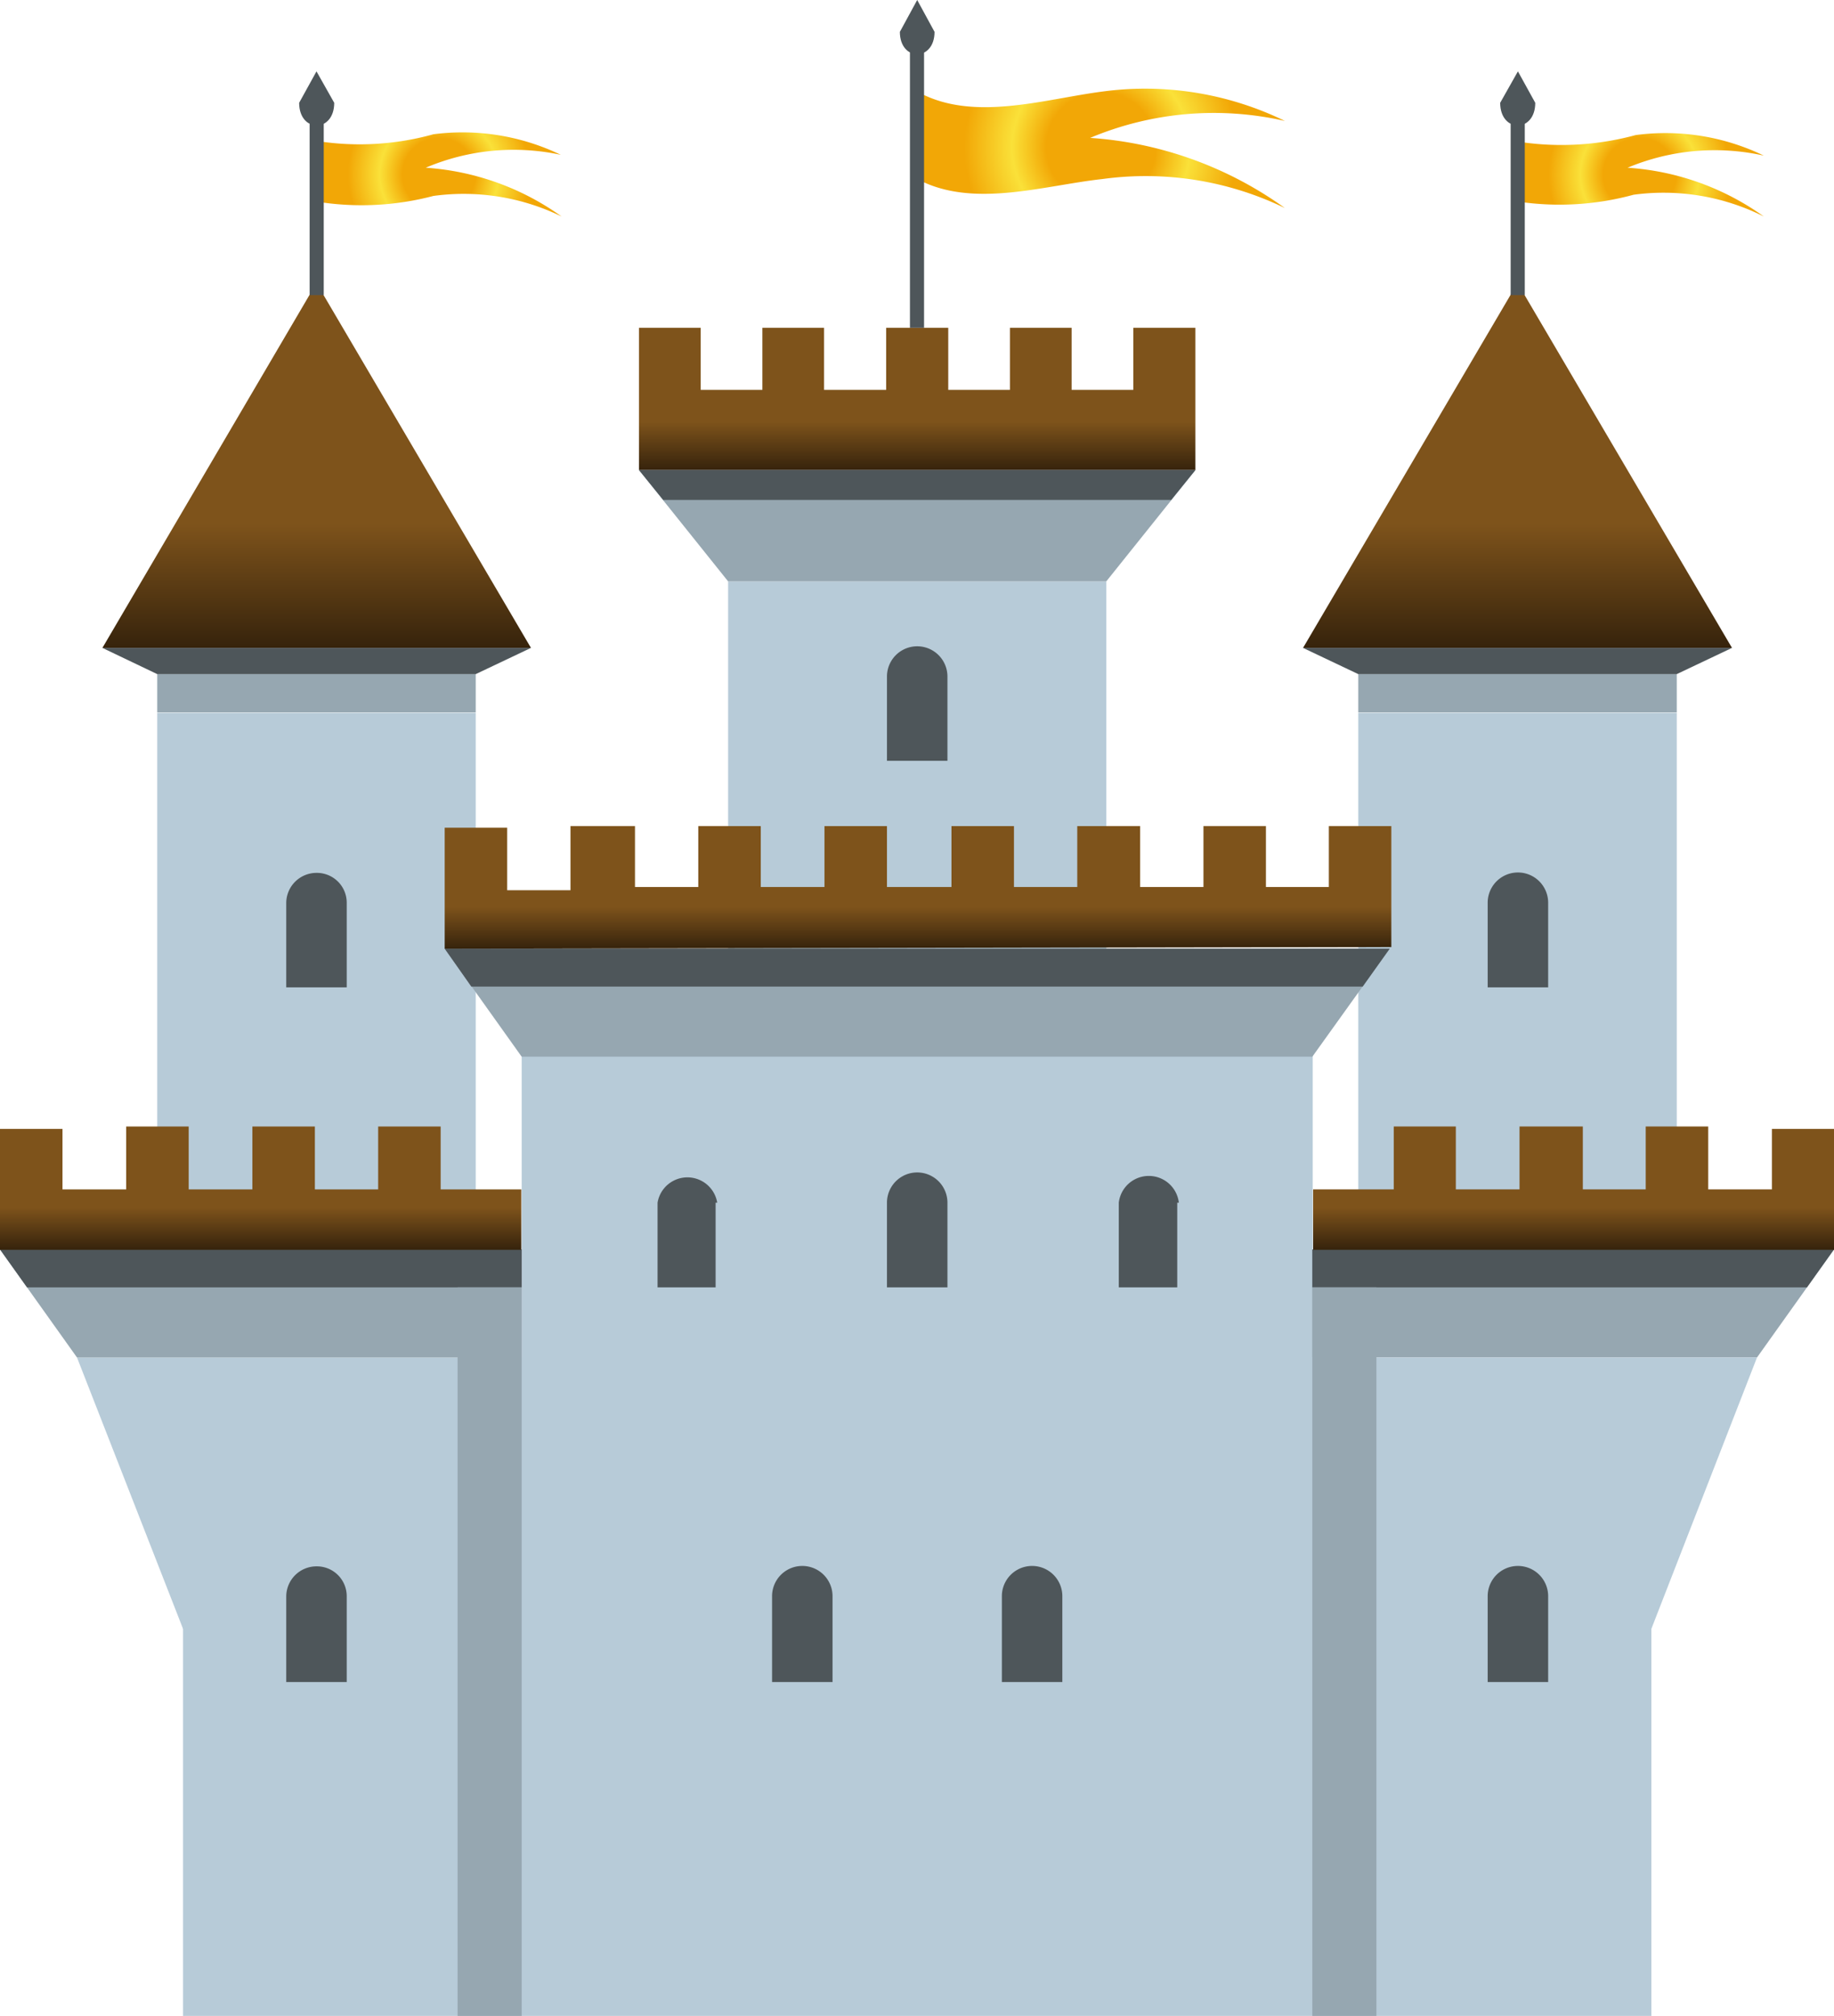 <svg id="home" xmlns="http://www.w3.org/2000/svg" xmlns:xlink="http://www.w3.org/1999/xlink" viewBox="0 0 45.49 50">
  <defs>
    <style>
      .cls-1, .cls-10, .cls-11, .cls-12, .cls-13, .cls-14, .cls-2, .cls-4, .cls-6, .cls-7, .cls-8, .cls-9 {
        fill-rule: evenodd;
      }

      .cls-1 {
        fill: url(#radial-gradient);
      }

      .cls-15, .cls-2 {
        fill: #4e565a;
      }

      .cls-3, .cls-8 {
        fill: #b7cbd8;
      }

      .cls-4 {
        fill: url(#linear-gradient);
      }

      .cls-5, .cls-6 {
        fill: #96a7b1;
      }

      .cls-7 {
        fill: url(#linear-gradient-2);
      }

      .cls-9 {
        fill: url(#radial-gradient-2);
      }

      .cls-10 {
        fill: url(#linear-gradient-3);
      }

      .cls-11 {
        fill: url(#linear-gradient-4);
      }

      .cls-12 {
        fill: url(#linear-gradient-5);
      }

      .cls-13 {
        fill: url(#linear-gradient-6);
      }

      .cls-14 {
        fill: url(#radial-gradient-3);
      }
    </style>
    <radialGradient id="radial-gradient" cx="49.92" cy="43.96" r="2.26" gradientTransform="matrix(1, 0, 0, -1, -7, 48.29)" gradientUnits="userSpaceOnUse">
      <stop offset="0.4" stop-color="#f2a706"/>
      <stop offset="0.55" stop-color="#f7ca24"/>
      <stop offset="0.65" stop-color="#fae139"/>
      <stop offset="1" stop-color="#f2a706"/>
    </radialGradient>
    <linearGradient id="linear-gradient" x1="39.89" y1="44.19" x2="39.89" y2="35.14" gradientTransform="matrix(1, 0, 0, -1, -2.25, 51.21)" gradientUnits="userSpaceOnUse">
      <stop offset="0.66" stop-color="#7e531b"/>
      <stop offset="1" stop-color="#36230c"/>
    </linearGradient>
    <linearGradient id="linear-gradient-2" x1="48.28" y1="20.35" x2="48.28" y2="17.3" gradientTransform="matrix(1, 0, 0, -1, -7, 48.29)" xlink:href="#linear-gradient"/>
    <radialGradient id="radial-gradient-2" cx="20.14" cy="43.96" r="2.26" xlink:href="#radial-gradient"/>
    <linearGradient id="linear-gradient-3" x1="10.11" y1="44.19" x2="10.11" y2="35.14" xlink:href="#linear-gradient"/>
    <linearGradient id="linear-gradient-4" x1="15.72" y1="20.35" x2="15.72" y2="17.3" gradientTransform="matrix(1, 0, 0, -1, -7, 48.29)" xlink:href="#linear-gradient"/>
    <linearGradient id="linear-gradient-5" x1="32" y1="27.8" x2="32" y2="24.76" gradientTransform="matrix(1, 0, 0, -1, -7, 48.29)" xlink:href="#linear-gradient"/>
    <linearGradient id="linear-gradient-6" x1="25" y1="43.07" x2="25" y2="39.55" xlink:href="#linear-gradient"/>
    <radialGradient id="radial-gradient-3" cx="36.56" cy="44.64" r="3.39" xlink:href="#radial-gradient"/>
  </defs>
  <g>
    <path class="cls-1" d="M39.9,5a7,7,0,0,0,2.87-.17A5.54,5.54,0,0,1,46,5.37a6.53,6.53,0,0,0-3.38-1.21A5.59,5.59,0,0,1,46,3.86a5.61,5.61,0,0,0-3.18-.51,7,7,0,0,1-2.87.17Z" transform="translate(-2.25)"/>
    <path class="cls-2" d="M40.33,2.55c0,.75-.87.75-.87,0l.44-.78Z" transform="translate(-2.25)"/>
    <rect class="cls-3" x="33.69" y="17.68" width="7.9" height="14.26"/>
    <path class="cls-2" d="M40.65,22.39v2.1h-1.5v-2.1a.75.75,0,0,1,1.5,0Z" transform="translate(-2.25)"/>
    <polygon class="cls-4" points="32.32 16.07 42.96 16.07 37.64 7.02 32.32 16.07"/>
    <rect class="cls-5" x="33.69" y="16.72" width="7.9" height="0.95"/>
    <polygon class="cls-2" points="41.59 16.72 42.96 16.07 32.32 16.07 33.69 16.72 41.59 16.72"/>
    <rect class="cls-3" x="18.06" y="14.42" width="9.38" height="10.31"/>
    <path class="cls-2" d="M24.25,16.78v2.09h1.5V16.78a.75.75,0,0,0-1.5,0Z" transform="translate(-2.25)"/>
    <rect class="cls-3" x="12.94" y="24.25" width="19.62" height="16.15"/>
    <polygon class="cls-6" points="45.49 30.99 43.58 33.67 32.55 33.67 32.55 30.99 45.49 30.99"/>
    <polygon class="cls-2" points="45.49 30.99 44.82 31.93 32.55 31.93 32.55 30.99 45.49 30.99"/>
    <path class="cls-7" d="M47.75,31v-3H46.2V29.5H44.62V27.94H43.07V29.5H41.51V27.94H39.94V29.5H38.36V27.94H36.82V29.5h-2V31Z" transform="translate(-2.25)"/>
    <polygon class="cls-8" points="1.91 33.67 4.54 40.4 40.96 40.4 43.58 33.67 1.91 33.67"/>
    <rect class="cls-3" x="4.54" y="37.04" width="36.42" height="12.96"/>
    <path class="cls-9" d="M10.1,5A7,7,0,0,0,13,4.86a5.54,5.54,0,0,1,3.18.51,6.53,6.53,0,0,0-3.37-1.21,5.57,5.57,0,0,1,3.35-.32A5.62,5.62,0,0,0,13,3.33a6.82,6.82,0,0,1-2.87.17Z" transform="translate(-2.25)"/>
    <path class="cls-2" d="M10.54,2.55c0,.75-.87.75-.87,0l.43-.78Z" transform="translate(-2.25)"/>
    <rect class="cls-3" x="3.9" y="17.68" width="7.9" height="14.26"/>
    <path class="cls-2" d="M10.85,22.39v2.1H9.35v-2.1a.75.75,0,0,1,.75-.74A.74.74,0,0,1,10.85,22.39Z" transform="translate(-2.25)"/>
    <polygon class="cls-10" points="2.54 16.07 13.17 16.07 7.85 7.02 2.54 16.07"/>
    <rect class="cls-5" x="3.9" y="16.72" width="7.9" height="0.95"/>
    <polygon class="cls-2" points="11.8 16.72 13.17 16.07 2.54 16.07 3.9 16.72 11.8 16.72"/>
    <polygon class="cls-6" points="0 30.99 1.91 33.67 12.94 33.67 12.94 30.99 0 30.99"/>
    <polygon class="cls-2" points="0 30.99 0.67 31.93 12.94 31.93 12.94 30.99 0 30.99"/>
    <path class="cls-11" d="M2.25,31v-3H3.8V29.5H5.38V27.94H6.93V29.5H8.51V27.94h1.55V29.5h1.57V27.94h1.55V29.5h2V31Z" transform="translate(-2.25)"/>
    <path class="cls-2" d="M39.15,39.59v2.13h1.5V39.59a.75.75,0,0,0-1.5,0Z" transform="translate(-2.25)"/>
    <path class="cls-2" d="M10.85,39.59v2.13H9.35V39.59a.75.75,0,0,1,.75-.74A.74.74,0,0,1,10.85,39.59Z" transform="translate(-2.25)"/>
    <polygon class="cls-6" points="11.03 23.53 12.94 26.21 32.55 26.21 34.47 23.53 11.03 23.53"/>
    <polygon class="cls-2" points="11.03 23.53 11.69 24.47 33.8 24.47 34.47 23.53 11.03 23.53"/>
    <path class="cls-12" d="M13.28,23.53v-3h1.55v1.55H16.4V20.49H18V22h1.57V20.49h1.55V22h1.58V20.49h1.55V22h1.6V20.49h1.55V22h1.57V20.49h1.56V22h1.57V20.49h1.55V22h1.56V20.49h1.55v3Z" transform="translate(-2.25)"/>
    <path class="cls-2" d="M31.45,29.83v2.1H30v-2.1a.75.75,0,0,1,1.49,0Z" transform="translate(-2.25)"/>
    <path class="cls-2" d="M20,29.83v2.1H18.56v-2.1a.75.75,0,0,1,1.48,0Z" transform="translate(-2.25)"/>
    <path class="cls-2" d="M25.75,29.83v2.1h-1.5v-2.1a.75.75,0,0,1,1.5,0Z" transform="translate(-2.25)"/>
    <polygon class="cls-13" points="15.85 11.66 15.85 8.13 17.38 8.13 17.38 9.67 18.91 9.67 18.91 8.13 20.44 8.13 20.44 9.67 21.98 9.67 21.98 8.13 23.52 8.13 23.52 9.67 25.05 9.67 25.05 8.13 26.58 8.13 26.58 9.67 28.11 9.67 28.11 8.13 29.65 8.13 29.65 11.66 15.85 11.66"/>
    <path class="cls-14" d="M25,4.44c1.38.74,3.13.16,4.6,0a7.91,7.91,0,0,1,4.52.72,9.34,9.34,0,0,0-4.83-1.74A7.92,7.92,0,0,1,34.12,3a7.91,7.91,0,0,0-4.52-.73c-1.47.19-3.22.77-4.6,0Z" transform="translate(-2.25)"/>
    <polygon class="cls-6" points="18.06 14.42 15.85 11.66 29.65 11.66 27.44 14.42 18.06 14.42"/>
    <polygon class="cls-2" points="16.45 12.4 15.85 11.66 29.65 11.66 29.05 12.4 16.45 12.4"/>
    <rect class="cls-15" x="22.57" y="0.79" width="0.35" height="7.34"/>
    <path class="cls-2" d="M25.43.79c0,.74-.86.74-.86,0L25,0Z" transform="translate(-2.25)"/>
    <rect class="cls-15" x="7.68" y="2.55" width="0.35" height="4.77"/>
    <rect class="cls-15" x="37.47" y="2.55" width="0.35" height="4.77"/>
    <rect class="cls-5" x="32.55" y="31.93" width="1.59" height="18.07"/>
    <rect class="cls-5" x="11.35" y="31.93" width="1.59" height="18.07"/>
    <path class="cls-2" d="M28.6,39.59v2.13H27.1V39.59a.75.75,0,0,1,1.5,0Z" transform="translate(-2.25)"/>
    <path class="cls-2" d="M22.9,39.59v2.13H21.4V39.59a.75.75,0,0,1,1.5,0Z" transform="translate(-2.25)"/>
  </g>
</svg>
